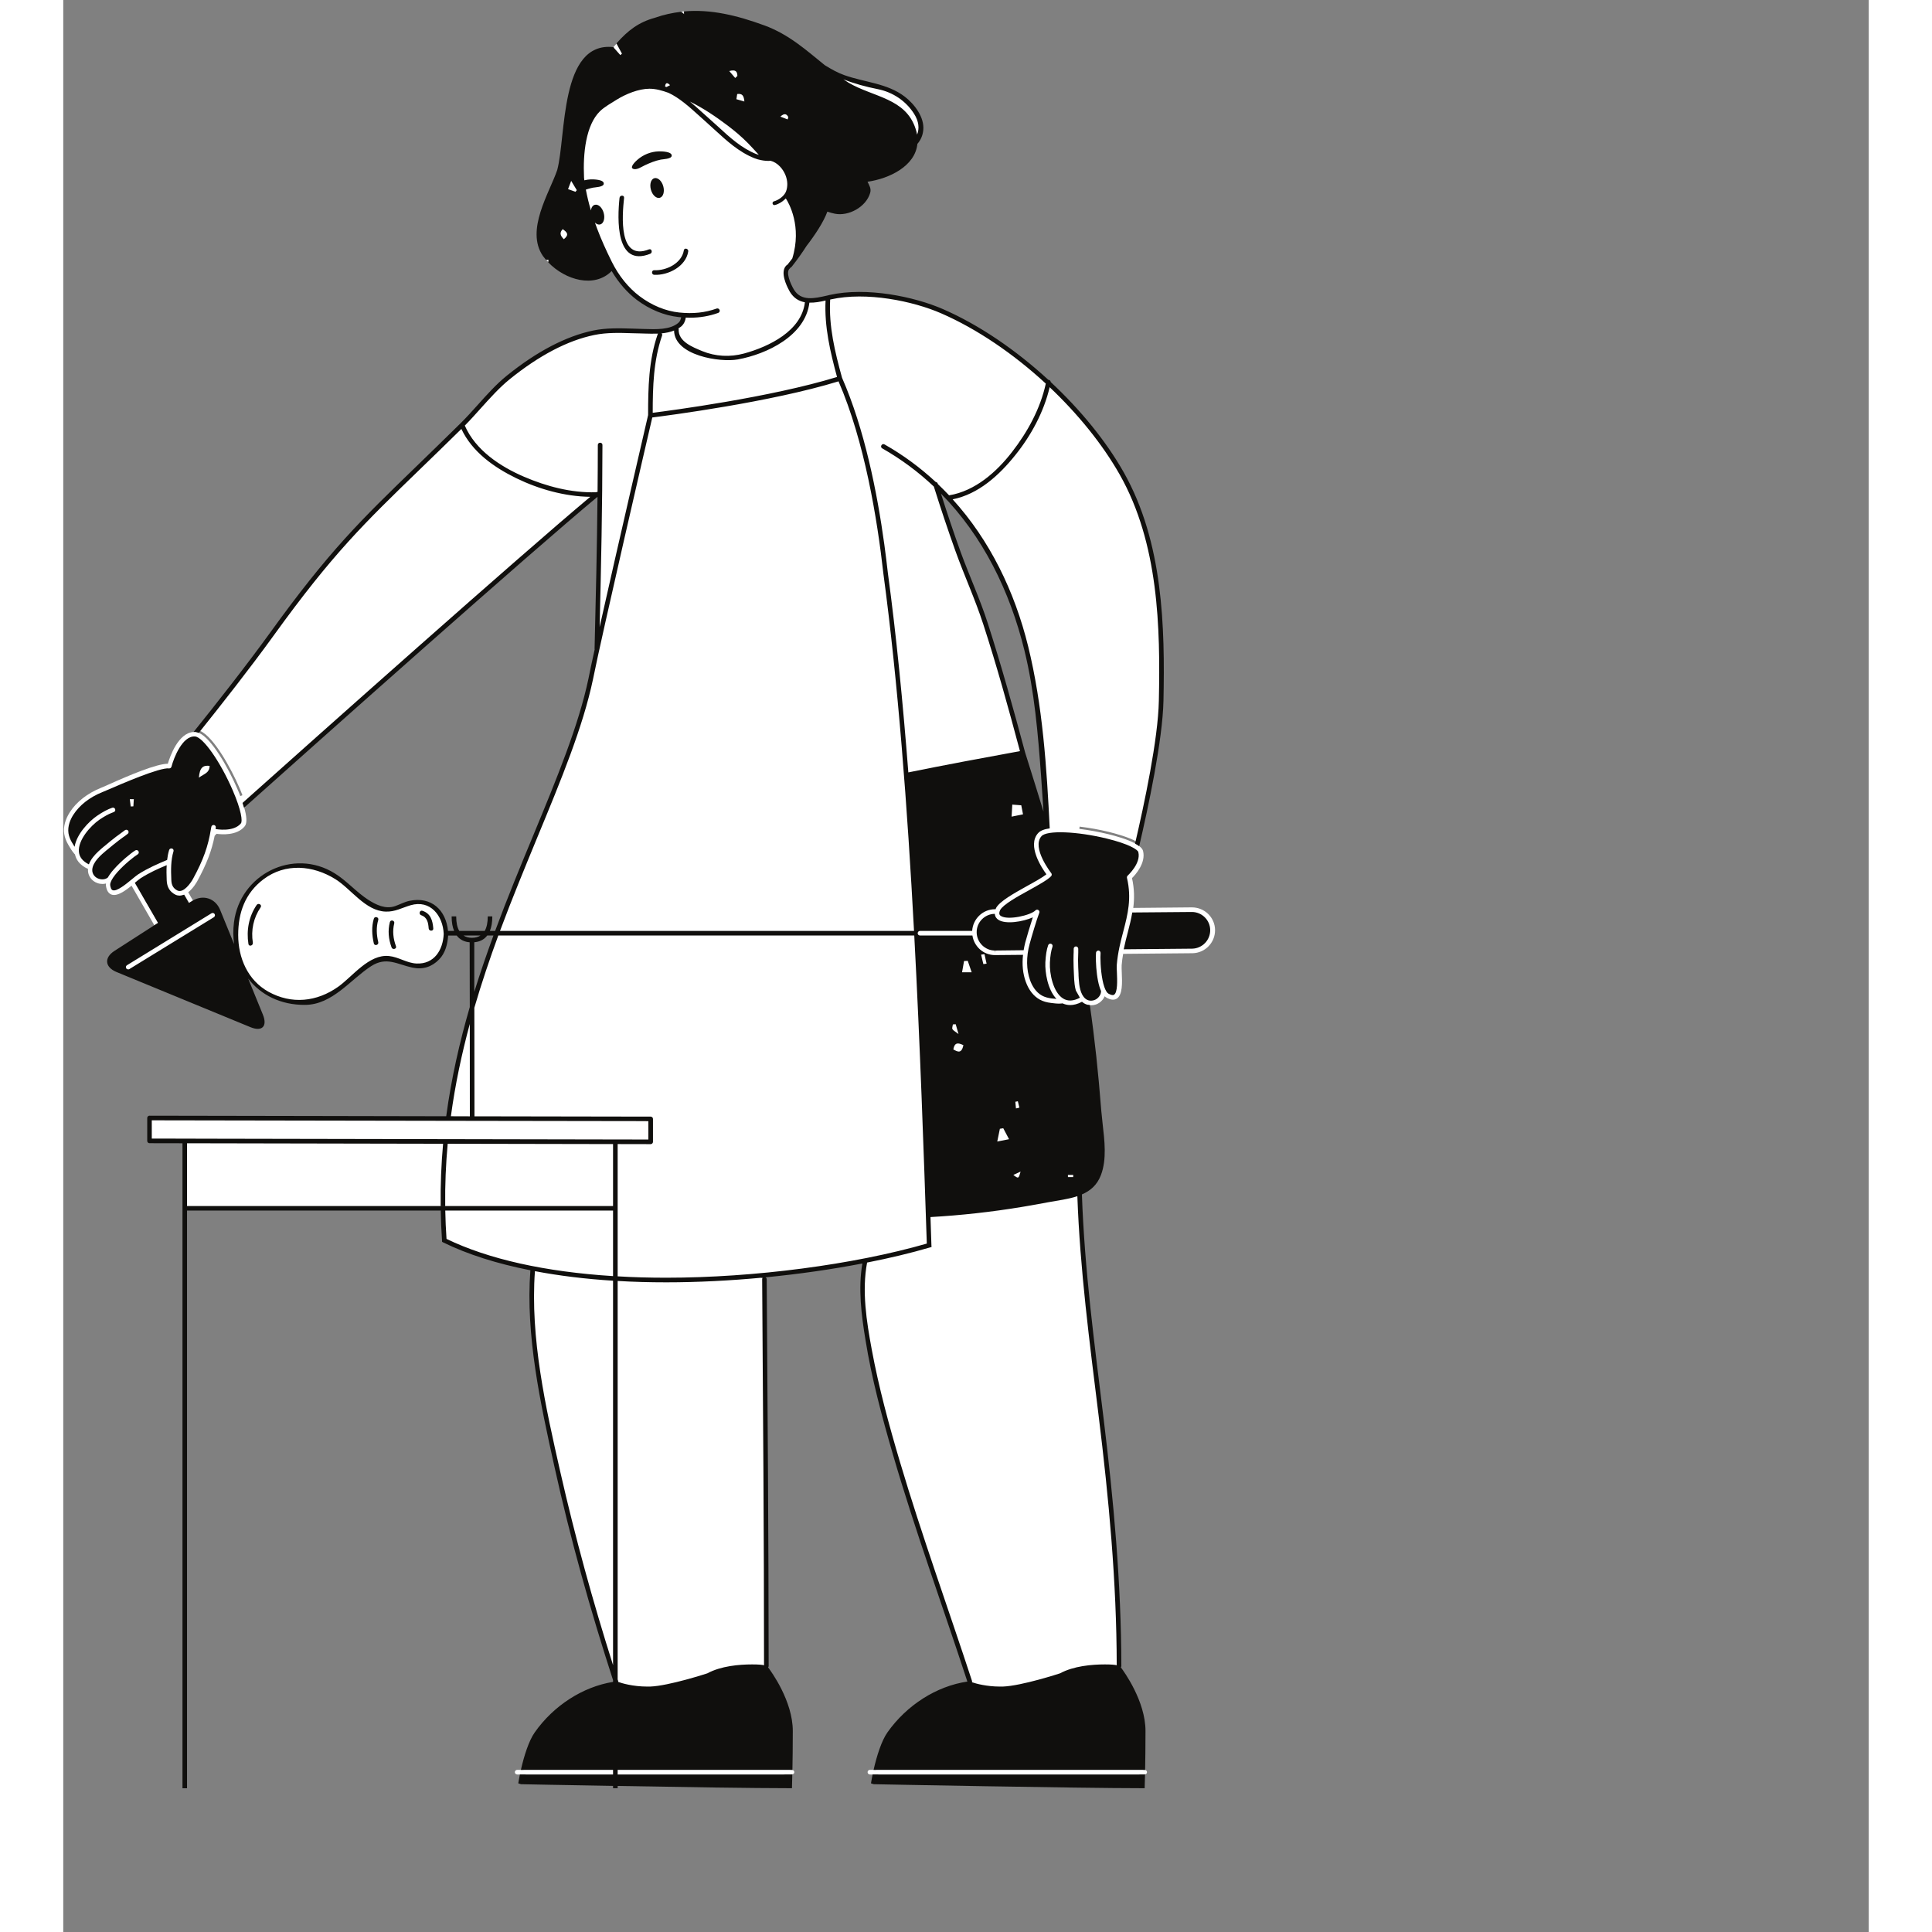 <svg xmlns="http://www.w3.org/2000/svg" xmlns:xlink="http://www.w3.org/1999/xlink" width="150" zoomAndPan="magnify" viewBox="0 0 113.04 120.96" height="150" preserveAspectRatio="xMidYMid meet" version="1.2"><rect x="0" y="0" width="113.04" height="120.96" fill="#808080" stroke="none"/><defs><clipPath id="c1d3dbf79e"><path d="M 0 0.488 L 72.137 0.488 L 72.137 112 L 0 112 Z M 0 0.488 "/></clipPath><clipPath id="73a5a9ac66"><path d="M 2 0.488 L 69 0.488 L 69 112 L 2 112 Z M 2 0.488 "/></clipPath></defs><g id="4fc06ff7f9"><path style=" stroke:none;fill-rule:nonzero;fill:#ffffff;fill-opacity:1;" d="M 24.707 58.43 L 24.668 58.355 C 24.621 58.273 24.586 58.184 24.555 58.09 C 24.57 58.137 24.586 58.184 24.605 58.23 L 24.688 58.43 L 24.707 58.43 "/><path style=" stroke:none;fill-rule:nonzero;fill:#ffffff;fill-opacity:1;" d="M 24.891 58.637 L 24.98 58.691 C 24.988 58.699 24.996 58.699 25.004 58.707 C 24.965 58.684 24.926 58.664 24.891 58.637 "/><path style=" stroke:none;fill-rule:nonzero;fill:#ffffff;fill-opacity:1;" d="M 26.594 58.18 C 26.57 58.242 26.543 58.301 26.512 58.355 L 26.473 58.43 L 26.5 58.43 L 26.578 58.23 C 26.586 58.215 26.586 58.199 26.594 58.18 "/><path style=" stroke:none;fill-rule:nonzero;fill:#ffffff;fill-opacity:1;" d="M 26.176 58.707 C 26.184 58.699 26.191 58.699 26.199 58.691 L 26.289 58.637 C 26.254 58.664 26.215 58.684 26.176 58.707 "/><path style=" stroke:none;fill-rule:nonzero;fill:#ffffff;fill-opacity:1;" d="M 25.816 58.84 C 25.891 58.828 25.961 58.805 26.027 58.781 C 25.961 58.809 25.891 58.828 25.816 58.84 "/><path style=" stroke:none;fill-rule:nonzero;fill:#ffffff;fill-opacity:1;" d="M 25.363 58.84 C 25.289 58.828 25.219 58.809 25.152 58.781 C 25.219 58.805 25.289 58.828 25.363 58.84 "/><g clip-rule="nonzero" clip-path="url(#c1d3dbf79e)"><path style=" stroke:none;fill-rule:nonzero;fill:#ffffff;fill-opacity:1;" d="M 56.77 36.41 C 56.539 35.832 56.297 35.234 56.078 34.637 C 55.684 33.543 55.273 32.34 54.832 30.949 L 55.07 30.805 C 57.582 33.348 59.352 36.676 60.336 40.695 C 60.949 43.195 61.172 45.73 61.379 48.543 C 61.434 49.293 61.484 50.047 61.535 50.797 L 61.254 50.848 C 60.961 49.895 60.664 48.949 60.363 47.996 L 60.098 47.148 L 60.09 47.121 C 59.449 44.715 58.668 41.875 57.758 39.051 C 57.469 38.156 57.113 37.27 56.77 36.41 Z M 2.957 55.418 C 2.957 55.414 2.957 55.41 2.957 55.41 C 2.957 55.41 2.957 55.406 2.957 55.406 L 3.102 55.402 Z M 34.73 2.848 C 34.73 2.848 34.727 2.848 34.727 2.852 L 34.703 2.805 L 34.762 2.812 Z M 70.66 56.809 L 66.992 56.844 C 67.066 56.27 67.066 55.664 66.914 54.977 C 67.129 54.766 67.793 54.031 67.605 53.277 C 67.578 53.172 67.496 53.074 67.379 52.98 C 67.309 52.922 67.219 52.867 67.125 52.816 C 66.645 52.551 65.914 52.344 65.414 52.223 C 64.891 52.094 64.246 51.973 63.617 51.895 L 63.633 51.754 C 64.23 51.824 64.875 51.941 65.449 52.082 C 65.977 52.211 66.711 52.422 67.195 52.688 C 67.227 52.707 67.258 52.727 67.289 52.742 C 67.836 50.379 68.707 46.285 68.754 43.883 C 68.852 39.273 68.746 33.988 66.289 29.641 C 65.203 27.723 63.633 25.781 61.746 24.02 L 61.695 23.98 L 61.688 23.922 L 61.637 23.918 L 61.598 23.883 C 59.52 21.973 57.254 20.449 55.043 19.484 C 53.859 18.969 51.883 18.422 49.871 18.422 C 49.207 18.422 48.59 18.484 48.043 18.605 L 47.871 18.645 C 47.508 18.727 47.137 18.812 46.789 18.812 C 46.258 18.812 45.883 18.609 45.637 18.188 C 45.523 18 44.988 17.035 45.422 16.691 L 45.449 16.633 L 45.512 16.613 C 45.852 16.18 46.164 15.742 46.445 15.305 C 46.887 14.73 47.469 13.898 47.727 13.199 L 47.773 13.066 L 47.91 13.113 C 48.066 13.168 48.215 13.211 48.352 13.238 C 48.441 13.258 48.539 13.266 48.637 13.266 C 49.414 13.266 50.203 12.715 50.398 12.035 C 50.453 11.855 50.391 11.73 50.293 11.543 L 50.242 11.441 L 50.16 11.266 L 50.352 11.238 C 51.754 11.031 53.227 10.258 53.352 8.992 L 53.355 8.949 L 53.387 8.914 C 53.578 8.691 53.688 8.438 53.719 8.137 C 53.793 7.414 53.215 6.621 52.609 6.16 C 51.91 5.621 51.078 5.422 50.199 5.207 C 49.762 5.102 49.309 4.992 48.879 4.84 C 48.422 4.68 47.988 4.43 47.605 4.195 C 47.461 4.078 47.32 3.961 47.176 3.844 C 46.156 3.004 45.191 2.215 43.875 1.73 C 42.176 1.105 40.863 0.824 39.609 0.824 C 39.371 0.824 39.129 0.836 38.895 0.859 C 38.891 0.859 38.891 0.859 38.887 0.859 C 38.887 0.805 38.883 0.758 38.883 0.715 C 38.82 0.719 38.758 0.727 38.695 0.734 C 38.746 0.773 38.797 0.812 38.859 0.859 C 38.812 0.867 38.762 0.871 38.715 0.875 L 38.727 0.828 L 38.691 0.871 L 38.715 0.879 C 38.703 0.879 38.691 0.883 38.684 0.883 L 38.672 0.895 L 38.656 0.887 C 38.117 0.953 37.613 1.07 37.105 1.246 C 36.055 1.535 35.43 2.062 34.762 2.812 L 34.773 2.691 L 34.672 2.746 L 34.652 2.715 C 34.633 2.742 34.609 2.766 34.59 2.789 L 34.586 2.793 C 34.543 2.84 34.5 2.891 34.453 2.945 C 34.465 2.957 34.477 2.969 34.488 2.984 L 34.383 3.059 L 34.438 3.09 C 34.348 3.078 34.258 3.074 34.172 3.074 C 31.996 3.074 31.66 6.152 31.391 8.625 C 31.301 9.453 31.223 10.168 31.082 10.691 C 30.973 11.008 30.82 11.359 30.656 11.734 C 30.07 13.074 29.344 14.738 30.168 15.945 C 30.207 16.004 30.254 16.062 30.305 16.121 L 30.316 16.121 L 30.316 16.137 C 30.328 16.152 30.34 16.164 30.352 16.18 L 30.312 16.191 L 30.309 16.266 C 30.285 16.266 30.262 16.262 30.242 16.262 C 30.242 16.266 30.242 16.266 30.242 16.27 C 30.262 16.293 30.281 16.312 30.305 16.336 L 30.301 16.34 L 30.305 16.34 C 30.332 16.367 30.355 16.395 30.379 16.418 C 30.391 16.371 30.398 16.32 30.406 16.273 C 30.398 16.273 30.391 16.27 30.383 16.27 L 30.348 16.176 C 30.387 16.219 30.426 16.258 30.484 16.32 C 31.137 17.004 32.047 17.426 32.859 17.426 C 33.41 17.426 33.891 17.234 34.25 16.867 L 34.379 16.734 L 34.477 16.895 C 34.902 17.609 35.434 18.219 36.012 18.656 C 36.805 19.25 37.688 19.613 38.57 19.707 C 38.594 19.711 38.617 19.711 38.641 19.715 C 38.668 19.715 38.695 19.719 38.723 19.719 L 38.871 19.738 L 38.848 19.887 C 38.816 20.078 38.738 20.223 38.613 20.328 C 38.172 20.703 37.496 20.75 36.957 20.75 C 36.777 20.75 36.602 20.746 36.434 20.738 L 36.398 20.738 C 36.316 20.734 36.238 20.734 36.152 20.734 L 35.656 20.719 C 35.363 20.707 35.066 20.699 34.766 20.699 C 34.16 20.699 33.676 20.742 33.238 20.828 C 31.543 21.184 29.734 22.129 27.867 23.641 C 27.227 24.156 26.641 24.812 26.074 25.445 L 26.031 25.492 C 25.695 25.867 25.348 26.258 24.992 26.605 L 24.957 26.641 L 24.949 26.645 C 23.957 27.621 23.082 28.473 22.289 29.238 L 22.246 29.285 C 18.723 32.688 16.785 34.566 13.062 39.723 C 11.586 41.762 9.773 44.07 8.453 45.715 C 8.488 45.723 8.523 45.738 8.559 45.754 C 9.461 46.148 10.559 48.234 11.012 49.281 C 11.078 49.43 11.148 49.605 11.219 49.789 L 11.086 49.84 C 11.016 49.656 10.945 49.488 10.879 49.34 C 10.332 48.074 9.293 46.234 8.5 45.887 C 8.43 45.855 8.355 45.832 8.289 45.824 C 8.254 45.824 8.215 45.828 8.18 45.828 C 7.195 45.863 6.676 47.383 6.547 47.816 C 5.824 47.828 4.234 48.492 2.754 49.156 C 2.566 49.238 2.43 49.301 2.355 49.328 C 1.504 49.676 0.832 50.199 0.414 50.848 C 0.117 51.309 -0.004 51.781 0.062 52.215 C 0.098 52.441 0.184 52.668 0.324 52.906 C 0.422 53.074 0.555 53.301 0.711 53.473 C 0.719 53.477 0.727 53.48 0.734 53.488 C 0.793 53.785 0.992 54.148 1.555 54.406 C 1.555 54.418 1.547 54.43 1.547 54.445 C 1.531 54.816 1.773 55.164 2.141 55.289 C 2.246 55.328 2.355 55.344 2.461 55.344 C 2.535 55.344 2.605 55.332 2.676 55.316 C 2.668 55.363 2.668 55.406 2.672 55.445 C 2.711 55.742 2.824 55.93 3.008 56.004 C 3.062 56.023 3.121 56.035 3.18 56.035 C 3.508 56.035 3.91 55.746 4.277 55.453 L 5.707 57.938 L 5.949 57.781 L 4.934 56.02 L 5.059 55.949 L 6.074 57.707 L 6.141 57.824 L 5.902 57.984 L 3.309 59.652 C 3.035 59.824 2.891 60.035 2.91 60.227 C 2.926 60.418 3.105 60.598 3.406 60.719 L 11.793 64.172 C 11.945 64.238 12.082 64.27 12.195 64.27 C 12.309 64.27 12.391 64.238 12.434 64.172 C 12.512 64.059 12.492 63.844 12.387 63.578 L 11.461 61.32 L 11.707 61.18 C 12.504 62.207 13.715 62.77 15.117 62.77 L 15.164 62.77 C 16.309 62.762 17.195 62.004 18.055 61.273 C 18.43 60.957 18.816 60.629 19.215 60.371 C 19.551 60.156 19.883 60.051 20.234 60.051 C 20.594 60.051 20.926 60.152 21.277 60.266 C 21.48 60.328 21.691 60.391 21.91 60.441 C 22.043 60.469 22.168 60.48 22.293 60.48 C 22.727 60.48 23.117 60.305 23.453 59.965 C 23.758 59.648 23.934 59.18 23.973 58.562 L 23.984 58.43 L 23.977 58.43 L 23.965 58.297 C 23.855 57.18 23.184 56.488 22.207 56.488 C 22.051 56.488 21.887 56.504 21.719 56.543 C 21.535 56.578 21.359 56.652 21.176 56.73 C 21.062 56.781 20.949 56.828 20.832 56.867 C 20.684 56.918 20.527 56.941 20.371 56.941 C 19.859 56.941 19.387 56.68 19.031 56.449 C 18.656 56.207 18.324 55.914 18 55.633 C 17.664 55.34 17.316 55.035 16.934 54.797 C 16.297 54.402 15.578 54.195 14.848 54.195 C 12.82 54.195 11.102 55.73 10.848 57.77 C 10.793 58.215 10.797 58.656 10.855 59.086 L 10.582 59.16 L 9.703 57.012 C 9.531 56.594 9.184 56.344 8.77 56.344 C 8.578 56.344 8.379 56.402 8.199 56.512 L 8.168 56.527 L 8.074 56.586 L 8.082 56.598 L 7.824 56.723 L 7.516 56.188 C 7.445 56.207 7.379 56.219 7.312 56.219 L 7.309 56.074 C 7.402 56.074 7.492 56.051 7.582 56.016 L 7.883 56.539 L 8.086 56.406 C 8.098 56.398 8.113 56.395 8.125 56.387 L 7.824 55.863 C 8.141 55.617 8.359 55.227 8.398 55.156 C 8.98 54.082 9.289 53.285 9.48 52.328 C 9.52 52.285 9.559 52.25 9.598 52.203 C 9.895 52.246 10.879 52.336 11.367 51.727 C 11.531 51.52 11.473 51.062 11.332 50.57 C 11.332 50.559 11.328 50.551 11.324 50.539 L 11.418 50.52 L 11.309 50.484 C 11.301 50.465 11.293 50.441 11.289 50.422 C 15.402 46.742 28.914 34.695 33.375 30.996 L 33.418 30.961 L 33.613 30.961 L 33.609 31.105 C 33.578 34.215 33.508 37.246 33.426 40.605 L 33.438 40.645 L 33.43 40.684 C 33.25 41.492 33.121 42.102 33.043 42.496 C 32.418 45.473 31.043 48.801 29.586 52.328 C 28.715 54.426 27.934 56.324 27.188 58.336 L 27.086 58.621 C 26.648 59.812 26.246 60.996 25.891 62.141 L 25.609 62.098 L 25.613 63.074 L 25.605 63.094 C 24.914 65.477 24.434 67.703 24.137 69.906 L 24.121 70.031 L 23.996 70.031 C 21.363 70.023 18.734 70.02 16.105 70.016 C 12.539 70.008 8.977 70 5.422 69.992 L 5.418 69.996 L 5.418 71.43 L 7.625 71.434 L 7.625 75.648 L 23.789 75.648 L 23.793 75.789 C 23.801 76.387 23.832 77.016 23.875 77.656 L 23.875 77.66 C 25.367 78.391 27.188 78.977 29.293 79.391 L 29.414 79.418 L 29.406 79.543 C 29.102 83.613 30.02 87.766 30.906 91.785 C 31.855 96.082 33.09 100.574 34.578 105.145 L 34.582 105.168 L 34.582 105.422 L 34.461 105.441 C 32.609 105.746 30.809 106.906 29.652 108.543 C 29.242 109.125 28.957 110.199 28.816 110.809 L 28.418 110.809 C 28.34 110.809 28.273 110.875 28.273 110.953 C 28.273 111.031 28.34 111.098 28.418 111.098 L 28.98 111.098 L 28.723 111.242 C 28.707 111.328 28.691 111.41 28.676 111.496 L 28.664 111.555 L 28.695 111.566 C 28.766 111.566 28.992 111.57 29.344 111.578 C 30.312 111.598 32.227 111.633 34.441 111.672 L 34.582 111.676 L 34.582 111.672 L 34.73 111.676 C 37.121 111.715 42.953 111.816 45.5 111.816 L 45.504 111.707 C 45.504 111.648 45.508 111.484 45.516 111.238 L 45.078 111.098 L 45.625 111.098 C 45.637 111.098 45.652 111.094 45.66 111.09 C 45.723 111.074 45.77 111.02 45.77 110.953 C 45.77 110.887 45.727 110.836 45.668 110.816 C 45.652 110.812 45.641 110.809 45.625 110.809 L 45.523 110.809 C 45.535 110.262 45.547 109.398 45.547 108.375 C 45.547 106.512 44.188 104.684 44.035 104.48 L 43.969 104.395 L 44.035 104.309 C 44.035 96.613 43.977 88.789 43.922 81.223 L 43.922 80.102 L 43.445 79.879 L 43.969 79.828 C 46.031 79.629 48.066 79.34 50.02 78.965 L 50.223 78.926 L 50.188 79.129 C 49.914 80.723 50.148 82.41 50.383 83.867 C 50.777 86.309 51.438 88.73 52.09 90.984 C 53.012 94.156 54.094 97.336 55.141 100.41 C 55.676 101.992 56.23 103.625 56.758 105.238 L 56.812 105.398 L 56.645 105.422 C 54.758 105.699 52.922 106.867 51.738 108.543 C 51.328 109.125 51.039 110.199 50.898 110.809 L 50.5 110.809 C 50.422 110.809 50.359 110.875 50.359 110.953 C 50.359 111.031 50.422 111.098 50.5 111.098 L 51.066 111.098 L 50.789 111.238 C 50.77 111.328 50.754 111.41 50.742 111.492 L 50.73 111.555 L 50.762 111.566 C 51.348 111.578 63.691 111.812 67.566 111.812 L 67.566 111.707 C 67.57 111.648 67.574 111.484 67.582 111.238 L 67.34 111.098 L 67.707 111.098 C 67.723 111.098 67.734 111.09 67.746 111.09 C 67.809 111.074 67.852 111.02 67.852 110.953 C 67.852 110.887 67.809 110.836 67.75 110.816 C 67.738 110.812 67.723 110.809 67.707 110.809 L 67.609 110.809 C 67.617 110.262 67.629 109.398 67.629 108.375 C 67.629 106.473 66.18 104.559 66.117 104.48 L 66.055 104.395 L 66.121 104.309 C 66.113 99.832 65.77 95.062 65.012 88.848 L 64.824 87.32 C 64.316 83.227 63.793 78.988 63.652 74.785 L 63.648 74.688 L 63.738 74.652 C 64.297 74.41 64.652 74.051 64.852 73.52 C 65.203 72.59 65.074 71.461 64.961 70.469 L 64.949 70.379 C 64.938 70.289 64.93 70.199 64.922 70.113 C 64.906 69.988 64.895 69.863 64.883 69.734 L 64.859 69.535 L 64.852 69.402 C 64.668 67.062 64.441 64.953 64.148 62.953 L 64.148 62.906 C 64.195 62.918 64.242 62.926 64.289 62.934 C 64.316 62.934 64.34 62.938 64.367 62.938 C 64.539 62.938 64.711 62.887 64.863 62.785 C 65.02 62.68 65.137 62.531 65.203 62.375 C 65.238 62.406 65.27 62.434 65.309 62.457 C 65.566 62.605 65.785 62.629 65.953 62.527 C 66.332 62.297 66.301 61.516 66.273 60.891 C 66.266 60.695 66.258 60.527 66.266 60.422 C 66.285 60.18 66.32 59.945 66.359 59.719 L 70.703 59.68 C 71.496 59.664 72.125 59.012 72.113 58.219 C 72.102 57.441 71.461 56.809 70.66 56.809 "/></g><g clip-rule="nonzero" clip-path="url(#73a5a9ac66)"><path style=" stroke:none;fill-rule:nonzero;fill:#100f0d;fill-opacity:1;" d="M 65.215 104.207 C 64.406 104.207 63.258 104.305 62.406 104.766 C 62.387 104.773 60.008 105.551 58.824 105.594 C 58.762 105.594 58.699 105.594 58.637 105.594 C 58.227 105.594 57.859 105.547 57.559 105.492 C 57.258 105.438 57.027 105.367 56.895 105.324 C 56.902 105.301 56.906 105.27 56.895 105.238 C 55.398 100.668 53.758 96.145 52.387 91.535 C 51.695 89.211 51.059 86.867 50.617 84.48 C 50.293 82.73 49.992 80.82 50.328 79.047 C 51.723 78.773 53.047 78.457 54.25 78.105 L 54.363 78.074 L 54.355 77.961 C 54.34 77.387 54.316 76.797 54.297 76.199 C 56.211 76.09 58.121 75.879 60.012 75.566 C 60.125 75.551 60.238 75.527 60.352 75.508 C 60.727 75.441 61.102 75.379 61.473 75.309 C 61.523 75.297 61.578 75.289 61.633 75.277 C 62.254 75.16 62.914 75.086 63.492 74.891 C 63.656 79.488 64.258 84.043 64.82 88.605 C 65.461 93.805 65.949 99.016 65.957 104.258 C 65.84 104.23 65.625 104.207 65.215 104.207 Z M 37.758 79.996 C 36.707 79.996 35.691 79.969 34.711 79.91 L 34.711 71.629 C 35.402 71.629 36.09 71.633 36.777 71.633 C 36.859 71.633 36.922 71.566 36.922 71.488 L 36.922 70.051 C 36.922 69.977 36.859 69.91 36.777 69.91 C 33.102 69.902 29.422 69.895 25.746 69.891 L 25.738 63.094 C 26.191 61.547 26.699 60.039 27.238 58.57 L 53.281 58.57 C 53.645 65.41 53.875 72.125 54.066 77.859 C 49.484 79.18 43.246 79.996 37.758 79.996 Z M 43.129 104.207 C 42.32 104.207 41.176 104.305 40.324 104.766 C 40.301 104.773 37.926 105.551 36.742 105.594 C 36.676 105.594 36.613 105.594 36.555 105.594 C 36.105 105.594 35.703 105.539 35.391 105.477 C 35.074 105.414 34.848 105.34 34.742 105.301 C 34.746 105.277 34.746 105.254 34.738 105.23 C 34.73 105.203 34.723 105.172 34.711 105.145 L 34.711 80.199 C 35.695 80.258 36.707 80.285 37.758 80.285 C 39.715 80.285 41.766 80.18 43.801 79.988 C 43.777 80.008 43.758 80.043 43.758 80.094 C 43.812 88.145 43.875 96.203 43.875 104.258 C 43.758 104.23 43.543 104.207 43.129 104.207 Z M 34.277 71.34 C 25.938 71.324 17.59 71.309 9.25 71.293 C 8.195 71.293 7.141 71.289 6.09 71.285 L 5.543 71.285 L 5.543 70.141 C 12.391 70.148 19.242 70.164 26.09 70.176 C 29.422 70.18 32.758 70.188 36.09 70.191 C 36.27 70.195 36.453 70.195 36.633 70.195 L 36.633 71.344 C 35.848 71.34 35.062 71.34 34.277 71.34 Z M 34.422 75.508 L 7.75 75.508 L 7.75 71.578 C 13.094 71.586 18.441 71.598 23.781 71.609 C 23.668 72.879 23.613 74.176 23.629 75.504 L 23.914 75.504 C 23.898 74.176 23.953 72.879 24.07 71.609 C 24.746 71.609 25.414 71.613 26.09 71.613 C 28.867 71.617 31.648 71.621 34.422 71.629 Z M 34.422 79.895 C 30.18 79.629 26.617 78.836 23.996 77.566 C 23.953 76.969 23.93 76.379 23.918 75.793 L 34.422 75.793 Z M 34.422 104.25 C 33.156 100.266 32.047 96.23 31.121 92.16 C 30.203 88.113 29.227 83.77 29.531 79.586 C 31.035 79.871 32.672 80.074 34.422 80.184 Z M 25.453 64.109 L 25.457 69.891 C 25.062 69.891 24.664 69.887 24.27 69.887 C 24.539 67.895 24.949 65.973 25.453 64.109 Z M 25.059 58.57 L 26.125 58.57 C 25.98 58.664 25.805 58.715 25.59 58.715 C 25.375 58.715 25.199 58.664 25.059 58.57 Z M 26.547 58.57 L 26.934 58.57 C 26.512 59.723 26.109 60.898 25.734 62.098 L 25.734 58.992 C 26.027 58.969 26.328 58.859 26.547 58.57 Z M 29.699 52.383 C 31.16 48.852 32.539 45.516 33.168 42.523 C 33.707 39.816 36.59 27.371 36.879 26.137 C 37.762 26.027 44.281 25.184 48.539 23.875 C 50.172 27.648 50.965 32.492 51.348 35.918 C 52.262 42.703 52.852 50.566 53.266 58.285 L 27.344 58.285 C 28.105 56.242 28.918 54.281 29.699 52.383 Z M 33.352 30.82 C 31.809 30.863 30.254 30.453 28.848 29.848 C 27.355 29.207 25.809 28.184 25.141 26.645 C 25.488 26.293 25.832 25.91 26.16 25.543 C 26.727 24.914 27.309 24.266 27.938 23.754 C 29.797 22.25 31.582 21.316 33.25 20.973 C 34.027 20.812 34.844 20.836 35.637 20.863 C 35.805 20.867 35.969 20.871 36.137 20.875 C 36.219 20.875 36.309 20.879 36.398 20.883 C 36.664 20.891 36.953 20.898 37.238 20.887 C 37.23 20.898 37.219 20.91 37.215 20.93 C 36.652 22.562 36.617 24.273 36.617 25.988 C 36.531 26.363 34.676 34.363 33.582 39.254 C 33.676 35.457 33.754 31.656 33.758 27.859 C 33.758 27.672 33.469 27.672 33.469 27.859 C 33.469 28.84 33.461 29.82 33.453 30.801 C 33.418 30.793 33.383 30.797 33.352 30.82 Z M 38.242 20.695 C 38.27 22.27 41.129 22.703 42.23 22.504 C 44.059 22.172 46.469 21.016 46.715 18.949 C 47.051 18.957 47.398 18.895 47.727 18.816 C 47.648 20.457 48.02 22.027 48.445 23.602 C 44.293 24.879 37.98 25.711 36.906 25.844 C 36.906 24.207 36.953 22.57 37.492 21.008 C 37.512 20.945 37.492 20.902 37.461 20.871 C 37.734 20.844 38.004 20.793 38.242 20.695 Z M 38.691 20.438 C 38.867 20.285 38.945 20.09 38.977 19.883 C 39.062 19.887 39.152 19.891 39.238 19.891 C 39.863 19.891 40.441 19.793 41.008 19.59 C 41.082 19.562 41.121 19.48 41.094 19.406 C 41.09 19.395 41.086 19.391 41.078 19.379 C 41.047 19.324 40.977 19.297 40.914 19.316 C 40.18 19.578 39.434 19.656 38.566 19.566 C 37.715 19.477 36.852 19.125 36.082 18.543 C 35.391 18.023 34.789 17.281 34.344 16.391 C 33.98 15.656 33.676 14.98 33.426 14.316 C 33.375 14.188 33.332 14.062 33.289 13.938 C 33.391 14.035 33.512 14.082 33.621 14.051 C 33.836 13.992 33.93 13.668 33.836 13.328 C 33.742 12.988 33.492 12.762 33.277 12.824 C 33.148 12.859 33.062 12.992 33.035 13.172 C 33.023 13.246 33.027 13.332 33.043 13.422 C 33.027 13.332 33.023 13.246 33.035 13.172 C 32.902 12.727 32.801 12.293 32.719 11.871 C 32.867 11.824 33.012 11.777 33.164 11.75 C 33.301 11.723 33.812 11.715 33.84 11.516 C 33.883 11.23 33.18 11.227 33.031 11.23 C 32.895 11.234 32.758 11.258 32.625 11.289 C 32.621 11.289 32.621 11.293 32.617 11.293 C 32.621 11.293 32.621 11.289 32.625 11.289 C 32.617 11.23 32.613 11.176 32.605 11.117 C 32.605 11.109 32.605 11.102 32.605 11.094 C 32.535 9.602 32.719 7.836 33.598 6.969 C 33.895 6.68 34.305 6.461 34.648 6.242 C 35.219 5.887 36.016 5.559 36.699 5.555 C 37.109 5.555 37.508 5.672 37.895 5.812 C 38.562 6.121 39.199 6.691 39.773 7.211 C 39.914 7.344 40.059 7.473 40.195 7.59 C 40.398 7.77 40.598 7.953 40.797 8.137 C 41.543 8.82 42.309 9.523 43.273 9.906 C 43.344 9.934 43.422 9.957 43.492 9.98 C 43.508 9.988 43.516 9.988 43.531 9.988 C 43.734 10.043 43.945 10.074 44.152 10.074 C 44.199 10.074 44.242 10.066 44.285 10.066 C 44.496 10.121 44.695 10.238 44.879 10.434 C 45.02 10.582 45.129 10.758 45.207 10.938 C 45.285 11.125 45.328 11.32 45.332 11.512 C 45.332 11.68 45.309 11.848 45.246 12 C 45.156 12.219 44.914 12.434 44.656 12.547 C 44.602 12.574 44.551 12.59 44.496 12.605 C 44.434 12.621 44.395 12.688 44.41 12.75 C 44.426 12.816 44.492 12.855 44.555 12.836 C 44.621 12.824 44.684 12.797 44.746 12.77 C 44.93 12.691 45.102 12.562 45.238 12.422 C 45.418 12.695 46.266 14.16 45.645 16.18 C 45.609 16.305 45.562 16.434 45.512 16.559 C 45.562 16.434 45.605 16.305 45.645 16.18 C 45.559 16.293 45.473 16.41 45.379 16.523 C 45.371 16.535 45.371 16.547 45.363 16.559 C 45.348 16.562 45.328 16.57 45.316 16.582 C 45.227 16.652 45.172 16.738 45.137 16.836 C 44.969 17.328 45.391 18.086 45.488 18.262 C 45.734 18.672 46.066 18.859 46.434 18.926 C 46.223 20.723 44.18 21.707 42.621 22.133 C 41.75 22.367 40.836 22.324 40 21.98 C 39.402 21.73 38.488 21.383 38.531 20.605 C 38.531 20.586 38.527 20.57 38.52 20.551 C 38.578 20.52 38.641 20.48 38.691 20.438 Z M 33.145 13.746 C 33.172 13.793 33.199 13.832 33.227 13.871 C 33.199 13.832 33.172 13.793 33.145 13.746 Z M 32.07 12.008 C 31.93 11.957 31.785 11.902 31.605 11.84 C 31.664 11.684 31.703 11.586 31.801 11.324 C 31.965 11.602 32.059 11.754 32.152 11.906 C 32.125 11.941 32.098 11.973 32.07 12.008 Z M 31.34 14.977 C 31.098 14.738 31.07 14.562 31.27 14.348 C 31.531 14.527 31.703 14.688 31.34 14.977 Z M 37.992 5.332 C 37.902 5.379 37.832 5.414 37.766 5.449 C 37.738 5.438 37.711 5.426 37.68 5.418 C 37.703 5.195 37.789 5.125 37.992 5.332 Z M 41.605 7.867 C 42.055 8.207 42.477 8.566 42.871 8.965 C 43.066 9.164 43.293 9.414 43.551 9.695 C 43.496 9.68 43.438 9.664 43.379 9.641 C 42.465 9.277 41.715 8.59 40.992 7.922 C 40.789 7.738 40.59 7.555 40.383 7.375 C 40.25 7.254 40.109 7.129 39.965 7 C 39.73 6.785 39.484 6.566 39.234 6.359 C 40.074 6.773 40.84 7.289 41.605 7.867 Z M 42.207 4.754 C 42.164 4.797 42.117 4.84 42.07 4.883 C 41.965 4.762 41.859 4.637 41.699 4.449 C 42.129 4.328 42.199 4.504 42.207 4.754 Z M 42.645 6.355 C 42.438 6.297 42.305 6.258 42.145 6.211 C 42.164 6.082 42.18 5.984 42.195 5.887 C 42.496 5.844 42.613 5.969 42.645 6.355 Z M 45.391 7.32 C 45.406 7.348 45.375 7.395 45.352 7.477 C 45.223 7.426 45.098 7.379 44.898 7.301 C 45.16 7.059 45.289 7.141 45.391 7.32 Z M 45.457 16.566 C 45.473 16.574 45.488 16.582 45.5 16.594 C 45.488 16.582 45.473 16.574 45.457 16.566 Z M 48.016 18.754 L 48.055 18.746 C 50.285 18.246 53.203 18.848 54.965 19.617 C 57.219 20.598 59.508 22.164 61.516 24.016 C 61.176 25.582 60.379 27.039 59.406 28.293 C 58.426 29.562 57.086 30.742 55.461 31.012 C 55.234 30.77 55 30.539 54.762 30.309 C 54.758 30.301 54.754 30.289 54.75 30.277 C 54.73 30.211 54.676 30.184 54.625 30.176 C 53.664 29.285 52.598 28.492 51.418 27.824 C 51.254 27.734 51.113 27.98 51.273 28.07 C 52.469 28.75 53.539 29.551 54.496 30.453 C 54.5 30.453 54.504 30.457 54.508 30.465 C 54.93 31.812 55.379 33.156 55.855 34.488 C 56.41 36.035 57.094 37.52 57.602 39.086 C 58.453 41.703 59.188 44.367 59.898 47.027 C 57.566 47.453 55.234 47.887 52.91 48.359 C 52.57 44.004 52.156 39.766 51.629 35.879 C 51.566 35.316 51.492 34.715 51.406 34.086 C 50.961 30.836 50.164 26.852 48.758 23.648 C 48.316 22.039 47.922 20.434 48.016 18.754 Z M 60.18 40.73 C 60.809 43.297 61.023 45.922 61.219 48.555 C 61.273 49.305 61.324 50.055 61.371 50.809 C 61.047 49.746 60.715 48.688 60.383 47.629 L 60.219 47.105 C 60.219 47.102 60.219 47.102 60.219 47.102 C 59.492 44.391 58.738 41.68 57.879 39.008 C 57.395 37.504 56.738 36.07 56.195 34.59 C 55.754 33.371 55.344 32.141 54.953 30.906 C 57.57 33.559 59.266 36.996 60.18 40.73 Z M 59.375 51.129 C 59.395 50.832 59.406 50.629 59.418 50.375 C 59.641 50.395 59.809 50.406 59.98 50.418 C 60.02 50.609 60.047 50.766 60.09 50.984 C 59.863 51.027 59.66 51.07 59.375 51.129 Z M 55.699 64.137 C 55.758 64.133 55.816 64.129 55.875 64.125 C 55.918 64.266 55.957 64.41 56.051 64.738 C 55.828 64.566 55.711 64.516 55.668 64.426 C 55.637 64.359 55.688 64.238 55.699 64.137 Z M 56.359 65.438 C 56.238 65.977 56.012 65.863 55.727 65.703 C 55.805 65.262 56.012 65.266 56.359 65.438 Z M 56.398 60.168 C 56.477 60.164 56.551 60.16 56.629 60.156 C 56.703 60.367 56.773 60.582 56.875 60.875 L 56.273 60.875 C 56.32 60.602 56.359 60.387 56.398 60.168 Z M 57.676 59.738 C 57.719 59.934 57.762 60.129 57.809 60.332 C 57.695 60.348 57.605 60.367 57.605 60.355 C 57.555 60.16 57.512 59.965 57.465 59.77 C 57.539 59.758 57.609 59.75 57.676 59.738 Z M 58.641 70.672 C 58.707 70.66 58.781 70.648 58.852 70.637 C 58.961 70.844 59.07 71.055 59.215 71.324 C 58.93 71.379 58.762 71.414 58.477 71.469 C 58.543 71.145 58.59 70.906 58.641 70.672 Z M 59.938 73.352 C 59.809 73.805 59.809 73.805 59.484 73.562 C 59.637 73.492 59.766 73.434 59.938 73.352 Z M 59.766 68.949 C 59.801 69.082 59.832 69.219 59.863 69.348 C 59.793 69.367 59.723 69.379 59.648 69.398 C 59.637 69.262 59.621 69.121 59.609 68.98 C 59.66 68.969 59.715 68.961 59.766 68.949 Z M 62.902 73.559 L 63.234 73.559 C 63.234 73.602 63.234 73.648 63.23 73.695 L 62.902 73.695 Z M 22.121 60.324 C 21.512 60.301 20.996 59.914 20.391 59.855 C 19.133 59.73 18.113 61.141 17.211 61.781 C 15.875 62.727 14.297 62.895 12.844 62.09 C 11.547 61.367 10.953 59.969 10.953 58.535 C 10.953 57.137 11.387 55.918 12.535 55.051 C 13.91 54.012 15.641 54.176 17.031 55.039 C 18.023 55.652 18.91 57.031 20.184 57.074 C 20.762 57.098 21.207 56.836 21.746 56.676 C 22.984 56.316 23.77 57.324 23.82 58.469 C 23.777 59.484 23.219 60.375 22.121 60.324 Z M 9.43 57.426 L 4.141 60.672 C 4.117 60.688 4.094 60.691 4.066 60.691 C 4.02 60.691 3.973 60.668 3.941 60.625 C 3.902 60.559 3.922 60.469 3.992 60.43 L 9.281 57.18 C 9.348 57.141 9.438 57.16 9.477 57.227 C 9.52 57.293 9.496 57.383 9.43 57.426 Z M 51 5.582 C 51.934 5.77 52.758 6.316 53.27 7.125 C 53.574 7.605 53.609 8.051 53.457 8.43 C 53.438 8.316 53.41 8.195 53.367 8.07 C 52.746 6.141 50.723 6.09 49.164 5.176 C 49.055 5.109 48.949 5.035 48.844 4.965 C 49.535 5.242 50.258 5.434 51 5.582 Z M 66.246 104.309 C 66.238 99.121 65.766 93.973 65.137 88.832 C 64.566 84.16 63.938 79.492 63.777 74.781 C 64.297 74.559 64.73 74.199 64.969 73.566 C 65.344 72.578 65.191 71.398 65.074 70.359 C 65.062 70.27 65.055 70.184 65.047 70.094 C 65.023 69.906 65.008 69.715 64.988 69.523 C 64.984 69.48 64.977 69.438 64.977 69.391 C 64.809 67.234 64.586 65.074 64.273 62.93 C 64.105 62.918 63.945 62.855 63.812 62.746 C 63.801 62.738 63.797 62.727 63.785 62.719 C 63.5 62.871 63.25 62.926 63.043 62.926 C 62.852 62.926 62.691 62.879 62.559 62.816 C 62.547 62.82 62.543 62.824 62.535 62.824 C 62.477 62.832 62.418 62.836 62.363 62.836 C 62.18 62.836 61.996 62.812 61.848 62.793 C 61.578 62.762 61.344 62.695 61.145 62.586 C 60.758 62.375 60.453 61.992 60.266 61.477 C 60.078 60.965 60.023 60.391 60.09 59.781 L 58.355 59.797 L 58.332 59.797 C 57.973 59.797 57.648 59.664 57.398 59.445 C 57.148 59.223 56.973 58.918 56.922 58.57 L 53.637 58.57 C 53.559 58.57 53.496 58.508 53.496 58.43 C 53.496 58.348 53.559 58.285 53.637 58.285 L 56.906 58.285 C 56.949 57.543 57.555 56.938 58.309 56.926 L 58.375 56.926 C 58.383 56.902 58.387 56.883 58.398 56.855 C 58.629 56.426 59.504 55.941 60.348 55.469 C 60.844 55.195 61.309 54.938 61.555 54.738 C 61.262 54.34 60.336 52.945 61.031 52.164 C 61.168 52.004 61.43 51.91 61.762 51.863 C 61.574 48.039 61.32 44.176 60.414 40.477 C 59.566 37.023 58.008 33.82 55.684 31.262 C 57.305 30.938 58.602 29.75 59.605 28.496 C 60.594 27.27 61.395 25.789 61.758 24.242 C 63.523 25.914 65.062 27.805 66.145 29.715 C 68.586 34.031 68.691 39.289 68.594 43.879 C 68.547 46.281 67.68 50.352 67.105 52.816 C 67.203 52.871 67.289 52.922 67.363 52.98 C 67.938 50.52 68.828 46.344 68.883 43.887 C 68.977 39.258 68.871 33.953 66.395 29.57 C 65.277 27.594 63.668 25.637 61.824 23.918 C 61.82 23.832 61.75 23.781 61.676 23.781 C 59.648 21.914 57.348 20.344 55.082 19.355 C 53.273 18.566 50.285 17.953 47.992 18.465 L 47.828 18.504 C 47.023 18.688 46.191 18.879 45.738 18.117 C 45.531 17.762 45.211 17.031 45.488 16.809 C 45.512 16.793 45.523 16.77 45.535 16.75 C 45.562 16.742 45.59 16.727 45.605 16.703 C 45.957 16.258 46.266 15.82 46.539 15.395 C 47.066 14.711 47.598 13.91 47.84 13.25 C 47.996 13.305 48.148 13.348 48.305 13.379 C 49.156 13.555 50.262 12.969 50.52 12.078 C 50.598 11.805 50.469 11.621 50.355 11.379 C 51.715 11.184 53.336 10.406 53.477 9.008 C 53.672 8.781 53.809 8.504 53.844 8.152 C 53.93 7.34 53.285 6.508 52.68 6.047 C 51.59 5.211 50.172 5.156 48.91 4.707 C 48.488 4.559 48.078 4.328 47.68 4.082 C 46.516 3.141 45.434 2.156 43.906 1.594 C 42.188 0.965 40.539 0.562 38.863 0.715 C 38.863 0.77 38.867 0.82 38.867 0.883 C 38.793 0.824 38.734 0.781 38.68 0.738 C 38.141 0.801 37.598 0.918 37.051 1.109 C 36.016 1.395 35.359 1.902 34.633 2.719 L 34.98 3.359 C 34.949 3.391 34.914 3.422 34.879 3.449 C 34.734 3.285 34.59 3.121 34.434 2.949 C 31.07 2.594 31.496 8.535 30.926 10.648 C 30.434 12.086 28.926 14.41 30.031 16.027 C 30.09 16.109 30.156 16.191 30.223 16.27 L 30.223 16.262 C 30.277 16.266 30.332 16.27 30.387 16.273 C 30.379 16.324 30.371 16.371 30.363 16.422 C 31.434 17.543 33.262 18.059 34.336 16.969 C 34.766 17.699 35.305 18.316 35.906 18.773 C 36.719 19.383 37.629 19.754 38.539 19.852 C 38.59 19.859 38.641 19.859 38.688 19.863 C 38.664 20.004 38.613 20.129 38.504 20.219 C 37.992 20.652 37.117 20.621 36.406 20.598 C 36.316 20.594 36.227 20.59 36.141 20.59 C 35.977 20.586 35.812 20.582 35.645 20.574 C 34.84 20.551 34.004 20.523 33.191 20.691 C 31.48 21.047 29.652 22 27.762 23.527 C 27.109 24.055 26.52 24.715 25.949 25.352 C 25.598 25.742 25.238 26.145 24.871 26.504 C 24.859 26.516 24.844 26.527 24.832 26.543 C 23.824 27.535 22.941 28.395 22.137 29.172 C 18.605 32.59 16.664 34.469 12.93 39.641 C 11.422 41.723 9.52 44.137 8.16 45.828 C 8.199 45.828 8.234 45.824 8.27 45.824 C 8.34 45.832 8.41 45.855 8.484 45.887 C 9.836 44.199 11.688 41.848 13.16 39.809 C 16.879 34.656 18.82 32.785 22.336 29.379 C 23.109 28.629 23.965 27.805 24.926 26.855 C 25.605 28.297 26.965 29.258 28.359 29.938 C 29.777 30.629 31.406 31.086 32.996 31.105 C 28.469 34.895 16.145 45.871 11.223 50.27 C 11.258 50.371 11.289 50.473 11.316 50.574 C 16.27 46.148 29.133 34.688 33.449 31.105 C 33.418 34.27 33.344 37.438 33.266 40.602 C 33.262 40.621 33.266 40.637 33.273 40.652 C 33.102 41.43 32.965 42.059 32.887 42.469 C 32.266 45.434 30.891 48.758 29.438 52.273 C 28.637 54.203 27.809 56.203 27.039 58.285 L 26.711 58.285 C 26.805 58.055 26.863 57.762 26.863 57.375 L 26.578 57.375 C 26.578 57.77 26.512 58.066 26.387 58.285 L 24.793 58.285 C 24.668 58.066 24.602 57.77 24.602 57.375 L 24.316 57.375 C 24.316 57.762 24.375 58.055 24.473 58.285 L 24.09 58.285 C 23.961 56.973 23.047 56.109 21.668 56.402 C 21.355 56.469 21.07 56.629 20.77 56.734 C 20.168 56.938 19.586 56.648 19.09 56.332 C 18.34 55.844 17.758 55.152 16.992 54.676 C 14.387 53.062 11.059 54.75 10.688 57.754 C 10.629 58.223 10.637 58.676 10.695 59.105 L 9.82 56.961 C 9.523 56.242 8.766 55.996 8.105 56.387 C 8.098 56.395 8.082 56.398 8.07 56.41 L 7.863 56.535 L 7.562 56.016 C 7.477 56.051 7.383 56.074 7.293 56.074 C 7.211 56.074 7.121 56.059 7.035 56.02 C 6.676 55.844 6.492 55.547 6.477 55.109 C 6.465 54.781 6.457 54.469 6.477 54.168 C 5.945 54.387 5.406 54.629 4.852 54.98 C 4.762 55.039 4.633 55.145 4.484 55.27 C 4.484 55.27 4.484 55.27 4.48 55.27 L 5.934 57.781 L 5.688 57.938 L 3.211 59.531 C 2.547 59.957 2.602 60.551 3.332 60.855 L 11.719 64.309 C 12.445 64.609 12.797 64.258 12.5 63.527 L 11.578 61.27 C 12.367 62.289 13.613 62.93 15.148 62.914 C 16.855 62.902 17.977 61.332 19.273 60.492 C 20.234 59.871 20.914 60.379 21.863 60.582 C 22.52 60.719 23.082 60.535 23.535 60.066 C 23.922 59.672 24.062 59.105 24.098 58.574 L 24.633 58.574 C 24.852 58.859 25.152 58.973 25.445 58.996 L 25.453 63.051 C 24.816 65.238 24.297 67.512 23.977 69.887 C 21.348 69.883 18.719 69.875 16.09 69.871 C 12.523 69.863 8.961 69.859 5.398 69.852 C 5.355 69.852 5.328 69.867 5.305 69.891 C 5.301 69.891 5.301 69.895 5.301 69.895 C 5.293 69.898 5.293 69.902 5.289 69.906 C 5.27 69.93 5.258 69.957 5.258 69.996 L 5.258 71.43 C 5.258 71.508 5.32 71.574 5.398 71.574 C 6.086 71.574 6.777 71.578 7.465 71.578 L 7.465 111.961 L 7.75 111.961 L 7.75 75.793 L 23.633 75.793 C 23.645 76.41 23.672 77.035 23.715 77.668 L 23.719 77.75 L 23.793 77.789 C 25.316 78.535 27.148 79.117 29.246 79.531 C 28.941 83.617 29.875 87.855 30.75 91.816 C 31.746 96.328 32.996 100.797 34.422 105.191 L 34.422 105.301 C 32.527 105.609 30.703 106.781 29.52 108.461 C 29.148 108.988 28.852 109.93 28.652 110.809 L 34.422 110.809 L 34.422 111.098 L 28.59 111.098 C 28.562 111.223 28.539 111.352 28.52 111.469 L 28.488 111.652 L 28.656 111.707 C 28.715 111.707 31.262 111.762 34.422 111.812 L 34.422 111.957 L 34.711 111.957 L 34.711 111.816 C 38.609 111.887 43.328 111.957 45.484 111.957 L 45.625 111.957 L 45.629 111.734 C 45.629 111.727 45.637 111.492 45.645 111.09 C 45.633 111.09 45.621 111.098 45.609 111.098 L 34.711 111.098 L 34.711 110.809 L 45.609 110.809 C 45.625 110.809 45.637 110.812 45.652 110.82 C 45.664 110.219 45.676 109.363 45.676 108.375 C 45.676 106.5 44.324 104.648 44.129 104.391 C 44.148 104.367 44.164 104.344 44.164 104.309 C 44.16 96.234 44.098 88.164 44.043 80.094 C 44.043 80.027 44.008 79.992 43.965 79.973 C 46.043 79.77 48.102 79.477 50.031 79.105 C 49.762 80.68 49.969 82.324 50.227 83.891 C 50.613 86.305 51.254 88.676 51.934 91.027 C 53.332 95.832 55.051 100.527 56.605 105.281 C 54.672 105.566 52.809 106.754 51.602 108.461 C 51.23 108.988 50.934 109.934 50.734 110.809 L 67.691 110.809 C 67.707 110.809 67.719 110.812 67.734 110.82 C 67.746 110.219 67.758 109.363 67.758 108.375 C 67.758 106.504 66.41 104.652 66.215 104.391 C 66.23 104.367 66.246 104.344 66.246 104.309 "/></g><path style=" stroke:none;fill-rule:nonzero;fill:#100f0d;fill-opacity:1;" d="M 50.672 111.098 C 50.645 111.223 50.621 111.352 50.602 111.469 L 50.57 111.652 L 50.738 111.707 C 50.867 111.711 63.59 111.957 67.566 111.957 L 67.707 111.957 L 67.711 111.734 C 67.711 111.727 67.719 111.492 67.73 111.09 C 67.715 111.09 67.707 111.098 67.691 111.098 L 50.672 111.098 "/><path style=" stroke:none;fill-rule:nonzero;fill:#100f0d;fill-opacity:1;" d="M 4.418 50.035 C 4.406 50.184 4.398 50.332 4.391 50.484 C 4.332 50.484 4.277 50.488 4.223 50.492 C 4.203 50.34 4.188 50.188 4.168 50.035 Z M 9.164 47.949 C 9.152 48.398 8.844 48.43 8.492 48.688 C 8.543 48.051 8.75 47.902 9.164 47.949 Z M 2.785 54.949 C 2.852 54.836 2.934 54.711 3.039 54.578 C 3.086 54.523 3.133 54.469 3.184 54.41 C 3.617 53.918 4.246 53.406 4.512 53.242 C 4.578 53.203 4.668 53.223 4.707 53.289 C 4.75 53.355 4.73 53.445 4.664 53.488 C 4.453 53.617 3.848 54.09 3.395 54.598 C 3.18 54.844 3.031 55.062 2.973 55.227 C 2.941 55.301 2.934 55.363 2.938 55.41 C 2.957 55.539 2.992 55.699 3.094 55.734 C 3.348 55.836 3.945 55.34 4.301 55.047 C 4.457 54.918 4.594 54.805 4.695 54.738 C 5.32 54.34 5.922 54.086 6.504 53.84 C 6.527 53.633 6.566 53.426 6.629 53.219 C 6.652 53.141 6.734 53.102 6.809 53.125 C 6.844 53.133 6.875 53.156 6.891 53.188 C 6.91 53.223 6.914 53.262 6.902 53.301 C 6.734 53.859 6.738 54.445 6.766 55.094 C 6.777 55.43 6.895 55.629 7.156 55.758 C 7.535 55.926 7.984 55.281 8.129 55.016 C 8.773 53.828 9.07 52.996 9.25 51.883 C 9.254 51.848 9.262 51.812 9.27 51.773 C 9.281 51.695 9.352 51.645 9.43 51.652 C 9.512 51.664 9.562 51.738 9.551 51.816 C 9.547 51.848 9.543 51.879 9.535 51.91 C 9.539 51.91 9.543 51.906 9.547 51.906 C 9.559 51.91 10.668 52.117 11.125 51.547 C 11.227 51.422 11.168 50.762 10.598 49.453 C 9.828 47.68 8.754 46.148 8.25 46.109 C 7.461 46.055 6.918 47.453 6.777 48 C 6.758 48.07 6.691 48.117 6.621 48.109 C 6.047 48.035 3.609 49.094 2.809 49.441 C 2.637 49.512 2.512 49.566 2.445 49.594 C 1.648 49.918 1.023 50.406 0.637 51.004 C 0.457 51.281 0.258 51.715 0.328 52.172 C 0.359 52.363 0.43 52.555 0.555 52.762 C 0.598 52.836 0.652 52.926 0.711 53.016 C 0.836 52.223 1.594 51.438 2.109 51.082 C 2.477 50.828 2.793 50.664 3.07 50.57 C 3.148 50.547 3.23 50.59 3.25 50.664 C 3.277 50.742 3.234 50.82 3.16 50.844 C 3.121 50.859 3.078 50.875 3.039 50.891 C 2.812 50.977 2.562 51.121 2.27 51.316 C 1.699 51.711 0.918 52.594 0.98 53.328 C 1.008 53.664 1.223 53.926 1.605 54.117 C 1.664 53.957 1.754 53.809 1.859 53.672 C 2.066 53.402 2.336 53.18 2.531 53.012 L 2.598 52.961 C 2.824 52.77 3.059 52.574 3.301 52.391 C 3.383 52.328 3.465 52.27 3.547 52.211 C 3.641 52.145 3.73 52.078 3.82 52.008 L 3.859 51.98 C 3.922 51.934 4.012 51.941 4.062 52.004 C 4.109 52.066 4.098 52.156 4.039 52.203 L 4.012 52.223 C 3.957 52.27 3.906 52.305 3.855 52.344 C 3.809 52.375 3.762 52.41 3.715 52.441 C 3.633 52.504 3.555 52.562 3.473 52.621 C 3.238 52.801 3.004 52.992 2.781 53.18 L 2.715 53.23 C 2.391 53.504 1.84 53.957 1.816 54.457 C 1.805 54.746 2.012 54.949 2.219 55.016 C 2.418 55.086 2.637 55.062 2.773 54.953 C 2.777 54.953 2.781 54.953 2.785 54.949 "/><path style=" stroke:none;fill-rule:nonzero;fill:#100f0d;fill-opacity:1;" d="M 36.672 15.613 C 34.754 16.371 34.992 13.52 35.113 12.387 C 35.133 12.203 34.848 12.207 34.828 12.387 C 34.688 13.711 34.574 16.75 36.746 15.891 C 36.918 15.824 36.844 15.547 36.672 15.613 "/><path style=" stroke:none;fill-rule:nonzero;fill:#100f0d;fill-opacity:1;" d="M 38.855 15.672 C 38.723 16.484 37.762 16.953 37.004 16.918 C 36.816 16.91 36.816 17.199 37.004 17.207 C 37.879 17.246 38.98 16.684 39.129 15.746 C 39.16 15.566 38.883 15.488 38.855 15.672 "/><path style=" stroke:none;fill-rule:nonzero;fill:#100f0d;fill-opacity:1;" d="M 35.664 10.562 C 35.879 10.676 36.215 10.441 36.402 10.352 C 36.73 10.199 37.062 10.062 37.414 9.992 C 37.551 9.965 38.062 9.957 38.094 9.762 C 38.133 9.477 37.43 9.473 37.281 9.477 C 36.797 9.492 36.328 9.676 35.961 9.992 C 35.883 10.059 35.445 10.449 35.664 10.562 "/><path style=" stroke:none;fill-rule:nonzero;fill:#100f0d;fill-opacity:1;" d="M 37.352 12.383 C 37.137 12.445 36.887 12.219 36.793 11.879 C 36.699 11.539 36.793 11.215 37.008 11.156 C 37.223 11.098 37.473 11.324 37.566 11.66 C 37.66 12 37.566 12.324 37.352 12.383 "/><path style=" stroke:none;fill-rule:nonzero;fill:#100f0d;fill-opacity:1;" d="M 19.445 57.52 C 19.293 58.02 19.328 58.562 19.445 59.066 C 19.488 59.246 19.762 59.168 19.723 58.988 C 19.613 58.535 19.586 58.047 19.723 57.594 C 19.773 57.418 19.496 57.34 19.445 57.52 "/><path style=" stroke:none;fill-rule:nonzero;fill:#100f0d;fill-opacity:1;" d="M 20.723 57.809 C 20.77 57.629 20.492 57.555 20.449 57.734 C 20.312 58.266 20.367 58.801 20.555 59.316 C 20.617 59.488 20.895 59.414 20.832 59.242 C 20.66 58.773 20.602 58.297 20.723 57.809 "/><path style=" stroke:none;fill-rule:nonzero;fill:#100f0d;fill-opacity:1;" d="M 22.488 57.023 C 22.312 56.965 22.238 57.242 22.41 57.301 C 22.793 57.43 22.852 57.77 22.879 58.129 C 22.895 58.312 23.184 58.316 23.168 58.129 C 23.125 57.629 23.008 57.195 22.488 57.023 "/><path style=" stroke:none;fill-rule:nonzero;fill:#100f0d;fill-opacity:1;" d="M 12.109 56.66 C 11.617 57.383 11.461 58.242 11.594 59.102 C 11.621 59.285 11.898 59.207 11.871 59.023 C 11.746 58.242 11.91 57.461 12.359 56.805 C 12.461 56.648 12.215 56.508 12.109 56.66 "/><path style=" stroke:none;fill-rule:nonzero;fill:#100f0d;fill-opacity:1;" d="M 70.664 57.098 L 66.93 57.129 C 66.859 57.551 66.758 57.961 66.648 58.379 C 66.559 58.719 66.469 59.066 66.395 59.434 L 70.684 59.395 C 71.312 59.379 71.82 58.859 71.809 58.223 C 71.801 57.602 71.285 57.098 70.664 57.098 "/><path style=" stroke:none;fill-rule:nonzero;fill:#100f0d;fill-opacity:1;" d="M 58.352 59.512 L 60.129 59.492 C 60.156 59.332 60.188 59.172 60.23 59.008 C 60.328 58.648 60.535 57.941 60.703 57.434 C 60.078 57.715 58.984 57.887 58.539 57.582 C 58.449 57.523 58.336 57.406 58.324 57.215 L 58.312 57.215 C 57.684 57.227 57.176 57.746 57.188 58.383 C 57.199 59.004 57.711 59.512 58.332 59.512 L 58.332 59.652 L 58.352 59.512 "/><path style=" stroke:none;fill-rule:nonzero;fill:#100f0d;fill-opacity:1;" d="M 67.309 53.348 C 67.27 53.191 66.711 52.836 65.328 52.5 C 63.449 52.043 61.578 51.973 61.246 52.352 C 60.609 53.074 61.848 54.652 61.859 54.668 C 61.902 54.727 61.898 54.805 61.848 54.859 C 61.621 55.094 61.098 55.383 60.488 55.723 C 59.754 56.125 58.84 56.633 58.656 56.98 C 58.539 57.238 58.652 57.312 58.699 57.344 C 59.129 57.637 60.57 57.309 60.871 56.996 C 60.918 56.949 60.996 56.938 61.051 56.977 C 61.109 57.012 61.137 57.086 61.109 57.148 C 60.941 57.578 60.633 58.625 60.508 59.086 C 60.281 59.914 60.293 60.711 60.535 61.379 C 60.648 61.691 60.871 62.109 61.277 62.332 C 61.449 62.426 61.645 62.48 61.883 62.512 C 61.969 62.52 62.074 62.531 62.184 62.539 C 61.629 61.957 61.461 60.875 61.488 60.254 C 61.512 59.805 61.566 59.453 61.664 59.18 C 61.691 59.102 61.773 59.062 61.848 59.09 C 61.922 59.113 61.961 59.199 61.934 59.273 C 61.848 59.523 61.793 59.848 61.773 60.27 C 61.742 60.961 61.973 62.121 62.594 62.512 C 62.891 62.699 63.246 62.684 63.652 62.465 L 63.398 62.016 C 63.359 61.887 63.336 61.754 63.32 61.621 C 63.297 61.426 63.285 61.234 63.281 61.082 L 63.277 61.008 C 63.262 60.707 63.25 60.398 63.25 60.098 C 63.25 59.992 63.25 59.891 63.254 59.785 C 63.262 59.676 63.262 59.562 63.262 59.449 L 63.262 59.402 C 63.262 59.32 63.324 59.258 63.402 59.254 C 63.469 59.254 63.547 59.316 63.547 59.395 L 63.547 59.449 C 63.551 59.562 63.547 59.68 63.543 59.793 C 63.539 59.895 63.535 59.996 63.535 60.098 C 63.535 60.395 63.551 60.699 63.566 60.992 L 63.566 61.07 C 63.57 61.137 63.574 61.207 63.578 61.281 C 63.605 61.703 63.672 62.254 63.996 62.527 C 64.219 62.711 64.508 62.668 64.688 62.547 C 64.863 62.43 64.977 62.238 64.973 62.062 C 64.973 62.059 64.973 62.055 64.977 62.051 C 64.902 61.879 64.836 61.668 64.785 61.41 C 64.68 60.883 64.645 60.246 64.652 59.859 C 64.652 59.773 64.656 59.699 64.66 59.645 C 64.668 59.566 64.742 59.512 64.816 59.512 C 64.895 59.52 64.953 59.594 64.945 59.672 C 64.926 59.914 64.934 60.684 65.066 61.352 C 65.129 61.676 65.215 61.926 65.309 62.074 C 65.352 62.141 65.391 62.184 65.434 62.207 C 65.547 62.27 65.699 62.336 65.785 62.281 C 66.023 62.141 65.988 61.363 65.969 60.902 C 65.957 60.699 65.953 60.523 65.961 60.398 C 66.027 59.617 66.199 58.949 66.371 58.305 C 66.645 57.25 66.902 56.25 66.598 54.965 C 66.586 54.914 66.605 54.859 66.641 54.824 C 66.648 54.812 67.488 54.055 67.309 53.348 "/></g></svg>